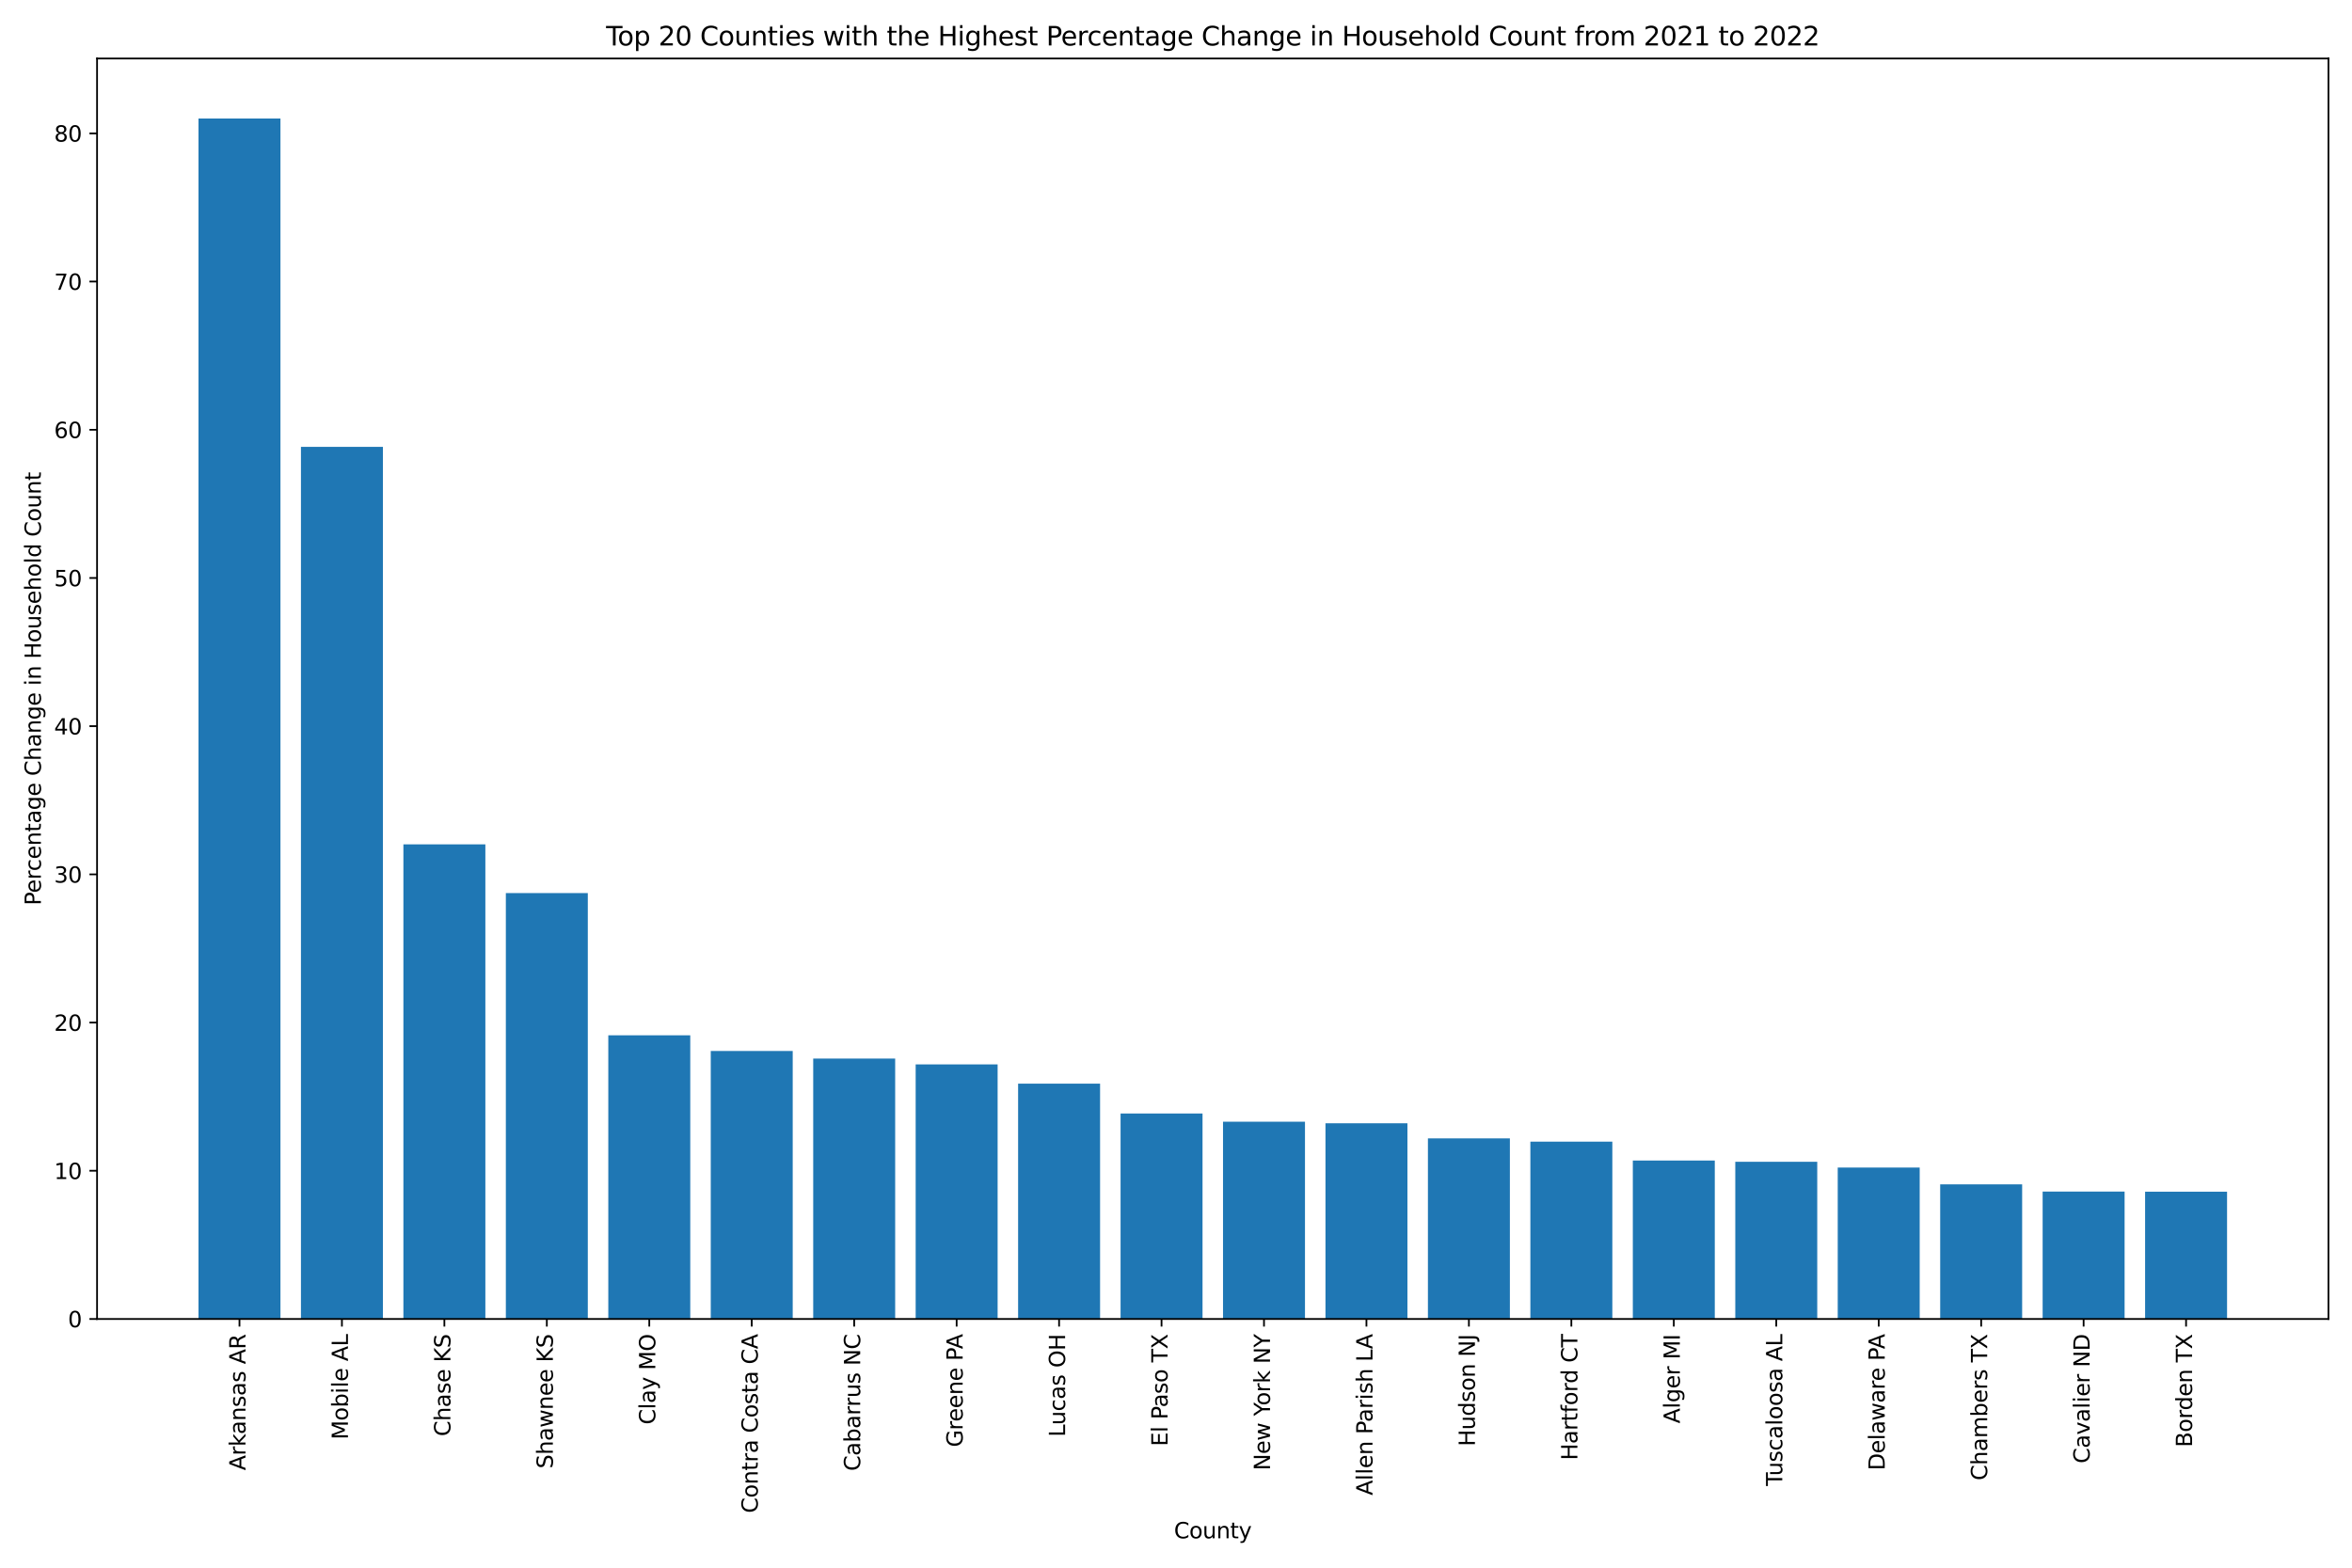 <?xml version="1.0" encoding="utf-8" standalone="no"?>
<!DOCTYPE svg PUBLIC "-//W3C//DTD SVG 1.1//EN"
  "http://www.w3.org/Graphics/SVG/1.1/DTD/svg11.dtd">
<svg xmlns:xlink="http://www.w3.org/1999/xlink" width="1080pt" height="720pt" viewBox="0 0 1080 720" xmlns="http://www.w3.org/2000/svg" version="1.1">
 <defs>
  <style type="text/css">*{stroke-linejoin: round; stroke-linecap: butt}</style>
 </defs>
 <g id="figure_1">
  <g id="patch_1">
   <path d="M 0 720 
L 1080 720 
L 1080 0 
L 0 0 
z
" style="fill: #ffffff"/>
  </g>
  <g id="axes_1">
   <g id="patch_2">
    <path d="M 44.57 605.77 
L 1069.2 605.77 
L 1069.2 26.88 
L 44.57 26.88 
z
" style="fill: #ffffff"/>
   </g>
   <g id="patch_3">
    <path d="M 91.144 605.77 
L 128.78 605.77 
L 128.78 54.446 
L 91.144 54.446 
z
" clip-path="url(#p1c972c0bbc)" style="fill: #1f77b4"/>
   </g>
   <g id="patch_4">
    <path d="M 138.189 605.77 
L 175.824 605.77 
L 175.824 205.242 
L 138.189 205.242 
z
" clip-path="url(#p1c972c0bbc)" style="fill: #1f77b4"/>
   </g>
   <g id="patch_5">
    <path d="M 185.233 605.77 
L 222.869 605.77 
L 222.869 387.782 
L 185.233 387.782 
z
" clip-path="url(#p1c972c0bbc)" style="fill: #1f77b4"/>
   </g>
   <g id="patch_6">
    <path d="M 232.278 605.77 
L 269.913 605.77 
L 269.913 410.158 
L 232.278 410.158 
z
" clip-path="url(#p1c972c0bbc)" style="fill: #1f77b4"/>
   </g>
   <g id="patch_7">
    <path d="M 279.322 605.77 
L 316.958 605.77 
L 316.958 475.484 
L 279.322 475.484 
z
" clip-path="url(#p1c972c0bbc)" style="fill: #1f77b4"/>
   </g>
   <g id="patch_8">
    <path d="M 326.367 605.77 
L 364.002 605.77 
L 364.002 482.685 
L 326.367 482.685 
z
" clip-path="url(#p1c972c0bbc)" style="fill: #1f77b4"/>
   </g>
   <g id="patch_9">
    <path d="M 373.411 605.77 
L 411.047 605.77 
L 411.047 486.186 
L 373.411 486.186 
z
" clip-path="url(#p1c972c0bbc)" style="fill: #1f77b4"/>
   </g>
   <g id="patch_10">
    <path d="M 420.456 605.77 
L 458.091 605.77 
L 458.091 488.864 
L 420.456 488.864 
z
" clip-path="url(#p1c972c0bbc)" style="fill: #1f77b4"/>
   </g>
   <g id="patch_11">
    <path d="M 467.5 605.77 
L 505.136 605.77 
L 505.136 497.698 
L 467.5 497.698 
z
" clip-path="url(#p1c972c0bbc)" style="fill: #1f77b4"/>
   </g>
   <g id="patch_12">
    <path d="M 514.545 605.77 
L 552.181 605.77 
L 552.181 511.395 
L 514.545 511.395 
z
" clip-path="url(#p1c972c0bbc)" style="fill: #1f77b4"/>
   </g>
   <g id="patch_13">
    <path d="M 561.589 605.77 
L 599.225 605.77 
L 599.225 515.184 
L 561.589 515.184 
z
" clip-path="url(#p1c972c0bbc)" style="fill: #1f77b4"/>
   </g>
   <g id="patch_14">
    <path d="M 608.634 605.77 
L 646.27 605.77 
L 646.27 515.9 
L 608.634 515.9 
z
" clip-path="url(#p1c972c0bbc)" style="fill: #1f77b4"/>
   </g>
   <g id="patch_15">
    <path d="M 655.679 605.77 
L 693.314 605.77 
L 693.314 522.833 
L 655.679 522.833 
z
" clip-path="url(#p1c972c0bbc)" style="fill: #1f77b4"/>
   </g>
   <g id="patch_16">
    <path d="M 702.723 605.77 
L 740.359 605.77 
L 740.359 524.345 
L 702.723 524.345 
z
" clip-path="url(#p1c972c0bbc)" style="fill: #1f77b4"/>
   </g>
   <g id="patch_17">
    <path d="M 749.768 605.77 
L 787.403 605.77 
L 787.403 533.007 
L 749.768 533.007 
z
" clip-path="url(#p1c972c0bbc)" style="fill: #1f77b4"/>
   </g>
   <g id="patch_18">
    <path d="M 796.812 605.77 
L 834.448 605.77 
L 834.448 533.59 
L 796.812 533.59 
z
" clip-path="url(#p1c972c0bbc)" style="fill: #1f77b4"/>
   </g>
   <g id="patch_19">
    <path d="M 843.857 605.77 
L 881.492 605.77 
L 881.492 536.235 
L 843.857 536.235 
z
" clip-path="url(#p1c972c0bbc)" style="fill: #1f77b4"/>
   </g>
   <g id="patch_20">
    <path d="M 890.901 605.77 
L 928.537 605.77 
L 928.537 543.937 
L 890.901 543.937 
z
" clip-path="url(#p1c972c0bbc)" style="fill: #1f77b4"/>
   </g>
   <g id="patch_21">
    <path d="M 937.946 605.77 
L 975.581 605.77 
L 975.581 547.264 
L 937.946 547.264 
z
" clip-path="url(#p1c972c0bbc)" style="fill: #1f77b4"/>
   </g>
   <g id="patch_22">
    <path d="M 984.99 605.77 
L 1022.626 605.77 
L 1022.626 547.301 
L 984.99 547.301 
z
" clip-path="url(#p1c972c0bbc)" style="fill: #1f77b4"/>
   </g>
   <g id="matplotlib.axis_1">
    <g id="xtick_1">
     <g id="line2d_1">
      <defs>
       <path id="m2e2a95552e" d="M 0 0 
L 0 3.5 
" style="stroke: #000000; stroke-width: 0.8"/>
      </defs>
      <g>
       <use xlink:href="#m2e2a95552e" x="109.962" y="605.77" style="stroke: #000000; stroke-width: 0.8"/>
      </g>
     </g>
     <g id="text_1">
      <!-- Arkansas AR -->
      <g transform="translate(112.721 675.317) rotate(-90) scale(0.1 -0.1)">
       <defs>
        <path id="DejaVuSans-41" d="M 2188 4044 
L 1331 1722 
L 3047 1722 
L 2188 4044 
z
M 1831 4666 
L 2547 4666 
L 4325 0 
L 3669 0 
L 3244 1197 
L 1141 1197 
L 716 0 
L 50 0 
L 1831 4666 
z
" transform="scale(0.016)"/>
        <path id="DejaVuSans-72" d="M 2631 2963 
Q 2534 3019 2420 3045 
Q 2306 3072 2169 3072 
Q 1681 3072 1420 2755 
Q 1159 2438 1159 1844 
L 1159 0 
L 581 0 
L 581 3500 
L 1159 3500 
L 1159 2956 
Q 1341 3275 1631 3429 
Q 1922 3584 2338 3584 
Q 2397 3584 2469 3576 
Q 2541 3569 2628 3553 
L 2631 2963 
z
" transform="scale(0.016)"/>
        <path id="DejaVuSans-6b" d="M 581 4863 
L 1159 4863 
L 1159 1991 
L 2875 3500 
L 3609 3500 
L 1753 1863 
L 3688 0 
L 2938 0 
L 1159 1709 
L 1159 0 
L 581 0 
L 581 4863 
z
" transform="scale(0.016)"/>
        <path id="DejaVuSans-61" d="M 2194 1759 
Q 1497 1759 1228 1600 
Q 959 1441 959 1056 
Q 959 750 1161 570 
Q 1363 391 1709 391 
Q 2188 391 2477 730 
Q 2766 1069 2766 1631 
L 2766 1759 
L 2194 1759 
z
M 3341 1997 
L 3341 0 
L 2766 0 
L 2766 531 
Q 2569 213 2275 61 
Q 1981 -91 1556 -91 
Q 1019 -91 701 211 
Q 384 513 384 1019 
Q 384 1609 779 1909 
Q 1175 2209 1959 2209 
L 2766 2209 
L 2766 2266 
Q 2766 2663 2505 2880 
Q 2244 3097 1772 3097 
Q 1472 3097 1187 3025 
Q 903 2953 641 2809 
L 641 3341 
Q 956 3463 1253 3523 
Q 1550 3584 1831 3584 
Q 2591 3584 2966 3190 
Q 3341 2797 3341 1997 
z
" transform="scale(0.016)"/>
        <path id="DejaVuSans-6e" d="M 3513 2113 
L 3513 0 
L 2938 0 
L 2938 2094 
Q 2938 2591 2744 2837 
Q 2550 3084 2163 3084 
Q 1697 3084 1428 2787 
Q 1159 2491 1159 1978 
L 1159 0 
L 581 0 
L 581 3500 
L 1159 3500 
L 1159 2956 
Q 1366 3272 1645 3428 
Q 1925 3584 2291 3584 
Q 2894 3584 3203 3211 
Q 3513 2838 3513 2113 
z
" transform="scale(0.016)"/>
        <path id="DejaVuSans-73" d="M 2834 3397 
L 2834 2853 
Q 2591 2978 2328 3040 
Q 2066 3103 1784 3103 
Q 1356 3103 1142 2972 
Q 928 2841 928 2578 
Q 928 2378 1081 2264 
Q 1234 2150 1697 2047 
L 1894 2003 
Q 2506 1872 2764 1633 
Q 3022 1394 3022 966 
Q 3022 478 2636 193 
Q 2250 -91 1575 -91 
Q 1294 -91 989 -36 
Q 684 19 347 128 
L 347 722 
Q 666 556 975 473 
Q 1284 391 1588 391 
Q 1994 391 2212 530 
Q 2431 669 2431 922 
Q 2431 1156 2273 1281 
Q 2116 1406 1581 1522 
L 1381 1569 
Q 847 1681 609 1914 
Q 372 2147 372 2553 
Q 372 3047 722 3315 
Q 1072 3584 1716 3584 
Q 2034 3584 2315 3537 
Q 2597 3491 2834 3397 
z
" transform="scale(0.016)"/>
        <path id="DejaVuSans-20" transform="scale(0.016)"/>
        <path id="DejaVuSans-52" d="M 2841 2188 
Q 3044 2119 3236 1894 
Q 3428 1669 3622 1275 
L 4263 0 
L 3584 0 
L 2988 1197 
Q 2756 1666 2539 1819 
Q 2322 1972 1947 1972 
L 1259 1972 
L 1259 0 
L 628 0 
L 628 4666 
L 2053 4666 
Q 2853 4666 3247 4331 
Q 3641 3997 3641 3322 
Q 3641 2881 3436 2590 
Q 3231 2300 2841 2188 
z
M 1259 4147 
L 1259 2491 
L 2053 2491 
Q 2509 2491 2742 2702 
Q 2975 2913 2975 3322 
Q 2975 3731 2742 3939 
Q 2509 4147 2053 4147 
L 1259 4147 
z
" transform="scale(0.016)"/>
       </defs>
       <use xlink:href="#DejaVuSans-41"/>
       <use xlink:href="#DejaVuSans-72" transform="translate(68.408 0)"/>
       <use xlink:href="#DejaVuSans-6b" transform="translate(109.521 0)"/>
       <use xlink:href="#DejaVuSans-61" transform="translate(165.682 0)"/>
       <use xlink:href="#DejaVuSans-6e" transform="translate(226.961 0)"/>
       <use xlink:href="#DejaVuSans-73" transform="translate(290.34 0)"/>
       <use xlink:href="#DejaVuSans-61" transform="translate(342.439 0)"/>
       <use xlink:href="#DejaVuSans-73" transform="translate(403.719 0)"/>
       <use xlink:href="#DejaVuSans-20" transform="translate(455.818 0)"/>
       <use xlink:href="#DejaVuSans-41" transform="translate(487.605 0)"/>
       <use xlink:href="#DejaVuSans-52" transform="translate(556.014 0)"/>
      </g>
     </g>
    </g>
    <g id="xtick_2">
     <g id="line2d_2">
      <g>
       <use xlink:href="#m2e2a95552e" x="157.006" y="605.77" style="stroke: #000000; stroke-width: 0.8"/>
      </g>
     </g>
     <g id="text_2">
      <!-- Mobile AL -->
      <g transform="translate(159.766 661.165) rotate(-90) scale(0.1 -0.1)">
       <defs>
        <path id="DejaVuSans-4d" d="M 628 4666 
L 1569 4666 
L 2759 1491 
L 3956 4666 
L 4897 4666 
L 4897 0 
L 4281 0 
L 4281 4097 
L 3078 897 
L 2444 897 
L 1241 4097 
L 1241 0 
L 628 0 
L 628 4666 
z
" transform="scale(0.016)"/>
        <path id="DejaVuSans-6f" d="M 1959 3097 
Q 1497 3097 1228 2736 
Q 959 2375 959 1747 
Q 959 1119 1226 758 
Q 1494 397 1959 397 
Q 2419 397 2687 759 
Q 2956 1122 2956 1747 
Q 2956 2369 2687 2733 
Q 2419 3097 1959 3097 
z
M 1959 3584 
Q 2709 3584 3137 3096 
Q 3566 2609 3566 1747 
Q 3566 888 3137 398 
Q 2709 -91 1959 -91 
Q 1206 -91 779 398 
Q 353 888 353 1747 
Q 353 2609 779 3096 
Q 1206 3584 1959 3584 
z
" transform="scale(0.016)"/>
        <path id="DejaVuSans-62" d="M 3116 1747 
Q 3116 2381 2855 2742 
Q 2594 3103 2138 3103 
Q 1681 3103 1420 2742 
Q 1159 2381 1159 1747 
Q 1159 1113 1420 752 
Q 1681 391 2138 391 
Q 2594 391 2855 752 
Q 3116 1113 3116 1747 
z
M 1159 2969 
Q 1341 3281 1617 3432 
Q 1894 3584 2278 3584 
Q 2916 3584 3314 3078 
Q 3713 2572 3713 1747 
Q 3713 922 3314 415 
Q 2916 -91 2278 -91 
Q 1894 -91 1617 61 
Q 1341 213 1159 525 
L 1159 0 
L 581 0 
L 581 4863 
L 1159 4863 
L 1159 2969 
z
" transform="scale(0.016)"/>
        <path id="DejaVuSans-69" d="M 603 3500 
L 1178 3500 
L 1178 0 
L 603 0 
L 603 3500 
z
M 603 4863 
L 1178 4863 
L 1178 4134 
L 603 4134 
L 603 4863 
z
" transform="scale(0.016)"/>
        <path id="DejaVuSans-6c" d="M 603 4863 
L 1178 4863 
L 1178 0 
L 603 0 
L 603 4863 
z
" transform="scale(0.016)"/>
        <path id="DejaVuSans-65" d="M 3597 1894 
L 3597 1613 
L 953 1613 
Q 991 1019 1311 708 
Q 1631 397 2203 397 
Q 2534 397 2845 478 
Q 3156 559 3463 722 
L 3463 178 
Q 3153 47 2828 -22 
Q 2503 -91 2169 -91 
Q 1331 -91 842 396 
Q 353 884 353 1716 
Q 353 2575 817 3079 
Q 1281 3584 2069 3584 
Q 2775 3584 3186 3129 
Q 3597 2675 3597 1894 
z
M 3022 2063 
Q 3016 2534 2758 2815 
Q 2500 3097 2075 3097 
Q 1594 3097 1305 2825 
Q 1016 2553 972 2059 
L 3022 2063 
z
" transform="scale(0.016)"/>
        <path id="DejaVuSans-4c" d="M 628 4666 
L 1259 4666 
L 1259 531 
L 3531 531 
L 3531 0 
L 628 0 
L 628 4666 
z
" transform="scale(0.016)"/>
       </defs>
       <use xlink:href="#DejaVuSans-4d"/>
       <use xlink:href="#DejaVuSans-6f" transform="translate(86.279 0)"/>
       <use xlink:href="#DejaVuSans-62" transform="translate(147.461 0)"/>
       <use xlink:href="#DejaVuSans-69" transform="translate(210.938 0)"/>
       <use xlink:href="#DejaVuSans-6c" transform="translate(238.721 0)"/>
       <use xlink:href="#DejaVuSans-65" transform="translate(266.504 0)"/>
       <use xlink:href="#DejaVuSans-20" transform="translate(328.027 0)"/>
       <use xlink:href="#DejaVuSans-41" transform="translate(359.814 0)"/>
       <use xlink:href="#DejaVuSans-4c" transform="translate(428.223 0)"/>
      </g>
     </g>
    </g>
    <g id="xtick_3">
     <g id="line2d_3">
      <g>
       <use xlink:href="#m2e2a95552e" x="204.051" y="605.77" style="stroke: #000000; stroke-width: 0.8"/>
      </g>
     </g>
     <g id="text_3">
      <!-- Chase KS -->
      <g transform="translate(206.81 659.665) rotate(-90) scale(0.1 -0.1)">
       <defs>
        <path id="DejaVuSans-43" d="M 4122 4306 
L 4122 3641 
Q 3803 3938 3442 4084 
Q 3081 4231 2675 4231 
Q 1875 4231 1450 3742 
Q 1025 3253 1025 2328 
Q 1025 1406 1450 917 
Q 1875 428 2675 428 
Q 3081 428 3442 575 
Q 3803 722 4122 1019 
L 4122 359 
Q 3791 134 3420 21 
Q 3050 -91 2638 -91 
Q 1578 -91 968 557 
Q 359 1206 359 2328 
Q 359 3453 968 4101 
Q 1578 4750 2638 4750 
Q 3056 4750 3426 4639 
Q 3797 4528 4122 4306 
z
" transform="scale(0.016)"/>
        <path id="DejaVuSans-68" d="M 3513 2113 
L 3513 0 
L 2938 0 
L 2938 2094 
Q 2938 2591 2744 2837 
Q 2550 3084 2163 3084 
Q 1697 3084 1428 2787 
Q 1159 2491 1159 1978 
L 1159 0 
L 581 0 
L 581 4863 
L 1159 4863 
L 1159 2956 
Q 1366 3272 1645 3428 
Q 1925 3584 2291 3584 
Q 2894 3584 3203 3211 
Q 3513 2838 3513 2113 
z
" transform="scale(0.016)"/>
        <path id="DejaVuSans-4b" d="M 628 4666 
L 1259 4666 
L 1259 2694 
L 3353 4666 
L 4166 4666 
L 1850 2491 
L 4331 0 
L 3500 0 
L 1259 2247 
L 1259 0 
L 628 0 
L 628 4666 
z
" transform="scale(0.016)"/>
        <path id="DejaVuSans-53" d="M 3425 4513 
L 3425 3897 
Q 3066 4069 2747 4153 
Q 2428 4238 2131 4238 
Q 1616 4238 1336 4038 
Q 1056 3838 1056 3469 
Q 1056 3159 1242 3001 
Q 1428 2844 1947 2747 
L 2328 2669 
Q 3034 2534 3370 2195 
Q 3706 1856 3706 1288 
Q 3706 609 3251 259 
Q 2797 -91 1919 -91 
Q 1588 -91 1214 -16 
Q 841 59 441 206 
L 441 856 
Q 825 641 1194 531 
Q 1563 422 1919 422 
Q 2459 422 2753 634 
Q 3047 847 3047 1241 
Q 3047 1584 2836 1778 
Q 2625 1972 2144 2069 
L 1759 2144 
Q 1053 2284 737 2584 
Q 422 2884 422 3419 
Q 422 4038 858 4394 
Q 1294 4750 2059 4750 
Q 2388 4750 2728 4690 
Q 3069 4631 3425 4513 
z
" transform="scale(0.016)"/>
       </defs>
       <use xlink:href="#DejaVuSans-43"/>
       <use xlink:href="#DejaVuSans-68" transform="translate(69.824 0)"/>
       <use xlink:href="#DejaVuSans-61" transform="translate(133.203 0)"/>
       <use xlink:href="#DejaVuSans-73" transform="translate(194.482 0)"/>
       <use xlink:href="#DejaVuSans-65" transform="translate(246.582 0)"/>
       <use xlink:href="#DejaVuSans-20" transform="translate(308.105 0)"/>
       <use xlink:href="#DejaVuSans-4b" transform="translate(339.893 0)"/>
       <use xlink:href="#DejaVuSans-53" transform="translate(405.469 0)"/>
      </g>
     </g>
    </g>
    <g id="xtick_4">
     <g id="line2d_4">
      <g>
       <use xlink:href="#m2e2a95552e" x="251.096" y="605.77" style="stroke: #000000; stroke-width: 0.8"/>
      </g>
     </g>
     <g id="text_4">
      <!-- Shawnee KS -->
      <g transform="translate(253.855 674.49) rotate(-90) scale(0.1 -0.1)">
       <defs>
        <path id="DejaVuSans-77" d="M 269 3500 
L 844 3500 
L 1563 769 
L 2278 3500 
L 2956 3500 
L 3675 769 
L 4391 3500 
L 4966 3500 
L 4050 0 
L 3372 0 
L 2619 2869 
L 1863 0 
L 1184 0 
L 269 3500 
z
" transform="scale(0.016)"/>
       </defs>
       <use xlink:href="#DejaVuSans-53"/>
       <use xlink:href="#DejaVuSans-68" transform="translate(63.477 0)"/>
       <use xlink:href="#DejaVuSans-61" transform="translate(126.855 0)"/>
       <use xlink:href="#DejaVuSans-77" transform="translate(188.135 0)"/>
       <use xlink:href="#DejaVuSans-6e" transform="translate(269.922 0)"/>
       <use xlink:href="#DejaVuSans-65" transform="translate(333.301 0)"/>
       <use xlink:href="#DejaVuSans-65" transform="translate(394.824 0)"/>
       <use xlink:href="#DejaVuSans-20" transform="translate(456.348 0)"/>
       <use xlink:href="#DejaVuSans-4b" transform="translate(488.135 0)"/>
       <use xlink:href="#DejaVuSans-53" transform="translate(553.711 0)"/>
      </g>
     </g>
    </g>
    <g id="xtick_5">
     <g id="line2d_5">
      <g>
       <use xlink:href="#m2e2a95552e" x="298.14" y="605.77" style="stroke: #000000; stroke-width: 0.8"/>
      </g>
     </g>
     <g id="text_5">
      <!-- Clay MO -->
      <g transform="translate(300.899 654.256) rotate(-90) scale(0.1 -0.1)">
       <defs>
        <path id="DejaVuSans-79" d="M 2059 -325 
Q 1816 -950 1584 -1140 
Q 1353 -1331 966 -1331 
L 506 -1331 
L 506 -850 
L 844 -850 
Q 1081 -850 1212 -737 
Q 1344 -625 1503 -206 
L 1606 56 
L 191 3500 
L 800 3500 
L 1894 763 
L 2988 3500 
L 3597 3500 
L 2059 -325 
z
" transform="scale(0.016)"/>
        <path id="DejaVuSans-4f" d="M 2522 4238 
Q 1834 4238 1429 3725 
Q 1025 3213 1025 2328 
Q 1025 1447 1429 934 
Q 1834 422 2522 422 
Q 3209 422 3611 934 
Q 4013 1447 4013 2328 
Q 4013 3213 3611 3725 
Q 3209 4238 2522 4238 
z
M 2522 4750 
Q 3503 4750 4090 4092 
Q 4678 3434 4678 2328 
Q 4678 1225 4090 567 
Q 3503 -91 2522 -91 
Q 1538 -91 948 565 
Q 359 1222 359 2328 
Q 359 3434 948 4092 
Q 1538 4750 2522 4750 
z
" transform="scale(0.016)"/>
       </defs>
       <use xlink:href="#DejaVuSans-43"/>
       <use xlink:href="#DejaVuSans-6c" transform="translate(69.824 0)"/>
       <use xlink:href="#DejaVuSans-61" transform="translate(97.607 0)"/>
       <use xlink:href="#DejaVuSans-79" transform="translate(158.887 0)"/>
       <use xlink:href="#DejaVuSans-20" transform="translate(218.066 0)"/>
       <use xlink:href="#DejaVuSans-4d" transform="translate(249.854 0)"/>
       <use xlink:href="#DejaVuSans-4f" transform="translate(336.133 0)"/>
      </g>
     </g>
    </g>
    <g id="xtick_6">
     <g id="line2d_6">
      <g>
       <use xlink:href="#m2e2a95552e" x="345.185" y="605.77" style="stroke: #000000; stroke-width: 0.8"/>
      </g>
     </g>
     <g id="text_6">
      <!-- Contra Costa CA -->
      <g transform="translate(347.944 694.908) rotate(-90) scale(0.1 -0.1)">
       <defs>
        <path id="DejaVuSans-74" d="M 1172 4494 
L 1172 3500 
L 2356 3500 
L 2356 3053 
L 1172 3053 
L 1172 1153 
Q 1172 725 1289 603 
Q 1406 481 1766 481 
L 2356 481 
L 2356 0 
L 1766 0 
Q 1100 0 847 248 
Q 594 497 594 1153 
L 594 3053 
L 172 3053 
L 172 3500 
L 594 3500 
L 594 4494 
L 1172 4494 
z
" transform="scale(0.016)"/>
       </defs>
       <use xlink:href="#DejaVuSans-43"/>
       <use xlink:href="#DejaVuSans-6f" transform="translate(69.824 0)"/>
       <use xlink:href="#DejaVuSans-6e" transform="translate(131.006 0)"/>
       <use xlink:href="#DejaVuSans-74" transform="translate(194.385 0)"/>
       <use xlink:href="#DejaVuSans-72" transform="translate(233.594 0)"/>
       <use xlink:href="#DejaVuSans-61" transform="translate(274.707 0)"/>
       <use xlink:href="#DejaVuSans-20" transform="translate(335.986 0)"/>
       <use xlink:href="#DejaVuSans-43" transform="translate(367.773 0)"/>
       <use xlink:href="#DejaVuSans-6f" transform="translate(437.598 0)"/>
       <use xlink:href="#DejaVuSans-73" transform="translate(498.779 0)"/>
       <use xlink:href="#DejaVuSans-74" transform="translate(550.879 0)"/>
       <use xlink:href="#DejaVuSans-61" transform="translate(590.088 0)"/>
       <use xlink:href="#DejaVuSans-20" transform="translate(651.367 0)"/>
       <use xlink:href="#DejaVuSans-43" transform="translate(683.154 0)"/>
       <use xlink:href="#DejaVuSans-41" transform="translate(752.979 0)"/>
      </g>
     </g>
    </g>
    <g id="xtick_7">
     <g id="line2d_7">
      <g>
       <use xlink:href="#m2e2a95552e" x="392.229" y="605.77" style="stroke: #000000; stroke-width: 0.8"/>
      </g>
     </g>
     <g id="text_7">
      <!-- Cabarrus NC -->
      <g transform="translate(394.988 675.593) rotate(-90) scale(0.1 -0.1)">
       <defs>
        <path id="DejaVuSans-75" d="M 544 1381 
L 544 3500 
L 1119 3500 
L 1119 1403 
Q 1119 906 1312 657 
Q 1506 409 1894 409 
Q 2359 409 2629 706 
Q 2900 1003 2900 1516 
L 2900 3500 
L 3475 3500 
L 3475 0 
L 2900 0 
L 2900 538 
Q 2691 219 2414 64 
Q 2138 -91 1772 -91 
Q 1169 -91 856 284 
Q 544 659 544 1381 
z
M 1991 3584 
L 1991 3584 
z
" transform="scale(0.016)"/>
        <path id="DejaVuSans-4e" d="M 628 4666 
L 1478 4666 
L 3547 763 
L 3547 4666 
L 4159 4666 
L 4159 0 
L 3309 0 
L 1241 3903 
L 1241 0 
L 628 0 
L 628 4666 
z
" transform="scale(0.016)"/>
       </defs>
       <use xlink:href="#DejaVuSans-43"/>
       <use xlink:href="#DejaVuSans-61" transform="translate(69.824 0)"/>
       <use xlink:href="#DejaVuSans-62" transform="translate(131.104 0)"/>
       <use xlink:href="#DejaVuSans-61" transform="translate(194.58 0)"/>
       <use xlink:href="#DejaVuSans-72" transform="translate(255.859 0)"/>
       <use xlink:href="#DejaVuSans-72" transform="translate(295.223 0)"/>
       <use xlink:href="#DejaVuSans-75" transform="translate(336.336 0)"/>
       <use xlink:href="#DejaVuSans-73" transform="translate(399.715 0)"/>
       <use xlink:href="#DejaVuSans-20" transform="translate(451.814 0)"/>
       <use xlink:href="#DejaVuSans-4e" transform="translate(483.602 0)"/>
       <use xlink:href="#DejaVuSans-43" transform="translate(558.406 0)"/>
      </g>
     </g>
    </g>
    <g id="xtick_8">
     <g id="line2d_8">
      <g>
       <use xlink:href="#m2e2a95552e" x="439.274" y="605.77" style="stroke: #000000; stroke-width: 0.8"/>
      </g>
     </g>
     <g id="text_8">
      <!-- Greene PA -->
      <g transform="translate(442.033 664.612) rotate(-90) scale(0.1 -0.1)">
       <defs>
        <path id="DejaVuSans-47" d="M 3809 666 
L 3809 1919 
L 2778 1919 
L 2778 2438 
L 4434 2438 
L 4434 434 
Q 4069 175 3628 42 
Q 3188 -91 2688 -91 
Q 1594 -91 976 548 
Q 359 1188 359 2328 
Q 359 3472 976 4111 
Q 1594 4750 2688 4750 
Q 3144 4750 3555 4637 
Q 3966 4525 4313 4306 
L 4313 3634 
Q 3963 3931 3569 4081 
Q 3175 4231 2741 4231 
Q 1884 4231 1454 3753 
Q 1025 3275 1025 2328 
Q 1025 1384 1454 906 
Q 1884 428 2741 428 
Q 3075 428 3337 486 
Q 3600 544 3809 666 
z
" transform="scale(0.016)"/>
        <path id="DejaVuSans-50" d="M 1259 4147 
L 1259 2394 
L 2053 2394 
Q 2494 2394 2734 2622 
Q 2975 2850 2975 3272 
Q 2975 3691 2734 3919 
Q 2494 4147 2053 4147 
L 1259 4147 
z
M 628 4666 
L 2053 4666 
Q 2838 4666 3239 4311 
Q 3641 3956 3641 3272 
Q 3641 2581 3239 2228 
Q 2838 1875 2053 1875 
L 1259 1875 
L 1259 0 
L 628 0 
L 628 4666 
z
" transform="scale(0.016)"/>
       </defs>
       <use xlink:href="#DejaVuSans-47"/>
       <use xlink:href="#DejaVuSans-72" transform="translate(77.49 0)"/>
       <use xlink:href="#DejaVuSans-65" transform="translate(116.354 0)"/>
       <use xlink:href="#DejaVuSans-65" transform="translate(177.877 0)"/>
       <use xlink:href="#DejaVuSans-6e" transform="translate(239.4 0)"/>
       <use xlink:href="#DejaVuSans-65" transform="translate(302.779 0)"/>
       <use xlink:href="#DejaVuSans-20" transform="translate(364.303 0)"/>
       <use xlink:href="#DejaVuSans-50" transform="translate(396.09 0)"/>
       <use xlink:href="#DejaVuSans-41" transform="translate(450.018 0)"/>
      </g>
     </g>
    </g>
    <g id="xtick_9">
     <g id="line2d_9">
      <g>
       <use xlink:href="#m2e2a95552e" x="486.318" y="605.77" style="stroke: #000000; stroke-width: 0.8"/>
      </g>
     </g>
     <g id="text_9">
      <!-- Lucas OH -->
      <g transform="translate(489.078 659.911) rotate(-90) scale(0.1 -0.1)">
       <defs>
        <path id="DejaVuSans-63" d="M 3122 3366 
L 3122 2828 
Q 2878 2963 2633 3030 
Q 2388 3097 2138 3097 
Q 1578 3097 1268 2742 
Q 959 2388 959 1747 
Q 959 1106 1268 751 
Q 1578 397 2138 397 
Q 2388 397 2633 464 
Q 2878 531 3122 666 
L 3122 134 
Q 2881 22 2623 -34 
Q 2366 -91 2075 -91 
Q 1284 -91 818 406 
Q 353 903 353 1747 
Q 353 2603 823 3093 
Q 1294 3584 2113 3584 
Q 2378 3584 2631 3529 
Q 2884 3475 3122 3366 
z
" transform="scale(0.016)"/>
        <path id="DejaVuSans-48" d="M 628 4666 
L 1259 4666 
L 1259 2753 
L 3553 2753 
L 3553 4666 
L 4184 4666 
L 4184 0 
L 3553 0 
L 3553 2222 
L 1259 2222 
L 1259 0 
L 628 0 
L 628 4666 
z
" transform="scale(0.016)"/>
       </defs>
       <use xlink:href="#DejaVuSans-4c"/>
       <use xlink:href="#DejaVuSans-75" transform="translate(53.963 0)"/>
       <use xlink:href="#DejaVuSans-63" transform="translate(117.342 0)"/>
       <use xlink:href="#DejaVuSans-61" transform="translate(172.322 0)"/>
       <use xlink:href="#DejaVuSans-73" transform="translate(233.602 0)"/>
       <use xlink:href="#DejaVuSans-20" transform="translate(285.701 0)"/>
       <use xlink:href="#DejaVuSans-4f" transform="translate(317.488 0)"/>
       <use xlink:href="#DejaVuSans-48" transform="translate(396.199 0)"/>
      </g>
     </g>
    </g>
    <g id="xtick_10">
     <g id="line2d_10">
      <g>
       <use xlink:href="#m2e2a95552e" x="533.363" y="605.77" style="stroke: #000000; stroke-width: 0.8"/>
      </g>
     </g>
     <g id="text_10">
      <!-- El Paso TX -->
      <g transform="translate(536.122 664.217) rotate(-90) scale(0.1 -0.1)">
       <defs>
        <path id="DejaVuSans-45" d="M 628 4666 
L 3578 4666 
L 3578 4134 
L 1259 4134 
L 1259 2753 
L 3481 2753 
L 3481 2222 
L 1259 2222 
L 1259 531 
L 3634 531 
L 3634 0 
L 628 0 
L 628 4666 
z
" transform="scale(0.016)"/>
        <path id="DejaVuSans-54" d="M -19 4666 
L 3928 4666 
L 3928 4134 
L 2272 4134 
L 2272 0 
L 1638 0 
L 1638 4134 
L -19 4134 
L -19 4666 
z
" transform="scale(0.016)"/>
        <path id="DejaVuSans-58" d="M 403 4666 
L 1081 4666 
L 2241 2931 
L 3406 4666 
L 4084 4666 
L 2584 2425 
L 4184 0 
L 3506 0 
L 2194 1984 
L 872 0 
L 191 0 
L 1856 2491 
L 403 4666 
z
" transform="scale(0.016)"/>
       </defs>
       <use xlink:href="#DejaVuSans-45"/>
       <use xlink:href="#DejaVuSans-6c" transform="translate(63.184 0)"/>
       <use xlink:href="#DejaVuSans-20" transform="translate(90.967 0)"/>
       <use xlink:href="#DejaVuSans-50" transform="translate(122.754 0)"/>
       <use xlink:href="#DejaVuSans-61" transform="translate(178.557 0)"/>
       <use xlink:href="#DejaVuSans-73" transform="translate(239.836 0)"/>
       <use xlink:href="#DejaVuSans-6f" transform="translate(291.936 0)"/>
       <use xlink:href="#DejaVuSans-20" transform="translate(353.117 0)"/>
       <use xlink:href="#DejaVuSans-54" transform="translate(384.904 0)"/>
       <use xlink:href="#DejaVuSans-58" transform="translate(445.988 0)"/>
      </g>
     </g>
    </g>
    <g id="xtick_11">
     <g id="line2d_11">
      <g>
       <use xlink:href="#m2e2a95552e" x="580.407" y="605.77" style="stroke: #000000; stroke-width: 0.8"/>
      </g>
     </g>
     <g id="text_11">
      <!-- New York NY -->
      <g transform="translate(583.167 675.331) rotate(-90) scale(0.1 -0.1)">
       <defs>
        <path id="DejaVuSans-59" d="M -13 4666 
L 666 4666 
L 1959 2747 
L 3244 4666 
L 3922 4666 
L 2272 2222 
L 2272 0 
L 1638 0 
L 1638 2222 
L -13 4666 
z
" transform="scale(0.016)"/>
       </defs>
       <use xlink:href="#DejaVuSans-4e"/>
       <use xlink:href="#DejaVuSans-65" transform="translate(74.805 0)"/>
       <use xlink:href="#DejaVuSans-77" transform="translate(136.328 0)"/>
       <use xlink:href="#DejaVuSans-20" transform="translate(218.115 0)"/>
       <use xlink:href="#DejaVuSans-59" transform="translate(249.902 0)"/>
       <use xlink:href="#DejaVuSans-6f" transform="translate(297.736 0)"/>
       <use xlink:href="#DejaVuSans-72" transform="translate(358.918 0)"/>
       <use xlink:href="#DejaVuSans-6b" transform="translate(400.031 0)"/>
       <use xlink:href="#DejaVuSans-20" transform="translate(457.941 0)"/>
       <use xlink:href="#DejaVuSans-4e" transform="translate(489.729 0)"/>
       <use xlink:href="#DejaVuSans-59" transform="translate(564.533 0)"/>
      </g>
     </g>
    </g>
    <g id="xtick_12">
     <g id="line2d_12">
      <g>
       <use xlink:href="#m2e2a95552e" x="627.452" y="605.77" style="stroke: #000000; stroke-width: 0.8"/>
      </g>
     </g>
     <g id="text_12">
      <!-- Allen Parish LA -->
      <g transform="translate(630.211 686.795) rotate(-90) scale(0.1 -0.1)">
       <use xlink:href="#DejaVuSans-41"/>
       <use xlink:href="#DejaVuSans-6c" transform="translate(68.408 0)"/>
       <use xlink:href="#DejaVuSans-6c" transform="translate(96.191 0)"/>
       <use xlink:href="#DejaVuSans-65" transform="translate(123.975 0)"/>
       <use xlink:href="#DejaVuSans-6e" transform="translate(185.498 0)"/>
       <use xlink:href="#DejaVuSans-20" transform="translate(248.877 0)"/>
       <use xlink:href="#DejaVuSans-50" transform="translate(280.664 0)"/>
       <use xlink:href="#DejaVuSans-61" transform="translate(336.467 0)"/>
       <use xlink:href="#DejaVuSans-72" transform="translate(397.746 0)"/>
       <use xlink:href="#DejaVuSans-69" transform="translate(438.859 0)"/>
       <use xlink:href="#DejaVuSans-73" transform="translate(466.643 0)"/>
       <use xlink:href="#DejaVuSans-68" transform="translate(518.742 0)"/>
       <use xlink:href="#DejaVuSans-20" transform="translate(582.121 0)"/>
       <use xlink:href="#DejaVuSans-4c" transform="translate(613.908 0)"/>
       <use xlink:href="#DejaVuSans-41" transform="translate(671.871 0)"/>
      </g>
     </g>
    </g>
    <g id="xtick_13">
     <g id="line2d_13">
      <g>
       <use xlink:href="#m2e2a95552e" x="674.496" y="605.77" style="stroke: #000000; stroke-width: 0.8"/>
      </g>
     </g>
     <g id="text_13">
      <!-- Hudson NJ -->
      <g transform="translate(677.256 664.251) rotate(-90) scale(0.1 -0.1)">
       <defs>
        <path id="DejaVuSans-64" d="M 2906 2969 
L 2906 4863 
L 3481 4863 
L 3481 0 
L 2906 0 
L 2906 525 
Q 2725 213 2448 61 
Q 2172 -91 1784 -91 
Q 1150 -91 751 415 
Q 353 922 353 1747 
Q 353 2572 751 3078 
Q 1150 3584 1784 3584 
Q 2172 3584 2448 3432 
Q 2725 3281 2906 2969 
z
M 947 1747 
Q 947 1113 1208 752 
Q 1469 391 1925 391 
Q 2381 391 2643 752 
Q 2906 1113 2906 1747 
Q 2906 2381 2643 2742 
Q 2381 3103 1925 3103 
Q 1469 3103 1208 2742 
Q 947 2381 947 1747 
z
" transform="scale(0.016)"/>
        <path id="DejaVuSans-4a" d="M 628 4666 
L 1259 4666 
L 1259 325 
Q 1259 -519 939 -900 
Q 619 -1281 -91 -1281 
L -331 -1281 
L -331 -750 
L -134 -750 
Q 284 -750 456 -515 
Q 628 -281 628 325 
L 628 4666 
z
" transform="scale(0.016)"/>
       </defs>
       <use xlink:href="#DejaVuSans-48"/>
       <use xlink:href="#DejaVuSans-75" transform="translate(75.195 0)"/>
       <use xlink:href="#DejaVuSans-64" transform="translate(138.574 0)"/>
       <use xlink:href="#DejaVuSans-73" transform="translate(202.051 0)"/>
       <use xlink:href="#DejaVuSans-6f" transform="translate(254.15 0)"/>
       <use xlink:href="#DejaVuSans-6e" transform="translate(315.332 0)"/>
       <use xlink:href="#DejaVuSans-20" transform="translate(378.711 0)"/>
       <use xlink:href="#DejaVuSans-4e" transform="translate(410.498 0)"/>
       <use xlink:href="#DejaVuSans-4a" transform="translate(485.303 0)"/>
      </g>
     </g>
    </g>
    <g id="xtick_14">
     <g id="line2d_14">
      <g>
       <use xlink:href="#m2e2a95552e" x="721.541" y="605.77" style="stroke: #000000; stroke-width: 0.8"/>
      </g>
     </g>
     <g id="text_14">
      <!-- Hartford CT -->
      <g transform="translate(724.3 670.642) rotate(-90) scale(0.1 -0.1)">
       <defs>
        <path id="DejaVuSans-66" d="M 2375 4863 
L 2375 4384 
L 1825 4384 
Q 1516 4384 1395 4259 
Q 1275 4134 1275 3809 
L 1275 3500 
L 2222 3500 
L 2222 3053 
L 1275 3053 
L 1275 0 
L 697 0 
L 697 3053 
L 147 3053 
L 147 3500 
L 697 3500 
L 697 3744 
Q 697 4328 969 4595 
Q 1241 4863 1831 4863 
L 2375 4863 
z
" transform="scale(0.016)"/>
       </defs>
       <use xlink:href="#DejaVuSans-48"/>
       <use xlink:href="#DejaVuSans-61" transform="translate(75.195 0)"/>
       <use xlink:href="#DejaVuSans-72" transform="translate(136.475 0)"/>
       <use xlink:href="#DejaVuSans-74" transform="translate(177.588 0)"/>
       <use xlink:href="#DejaVuSans-66" transform="translate(216.797 0)"/>
       <use xlink:href="#DejaVuSans-6f" transform="translate(252.002 0)"/>
       <use xlink:href="#DejaVuSans-72" transform="translate(313.184 0)"/>
       <use xlink:href="#DejaVuSans-64" transform="translate(352.547 0)"/>
       <use xlink:href="#DejaVuSans-20" transform="translate(416.023 0)"/>
       <use xlink:href="#DejaVuSans-43" transform="translate(447.811 0)"/>
       <use xlink:href="#DejaVuSans-54" transform="translate(517.635 0)"/>
      </g>
     </g>
    </g>
    <g id="xtick_15">
     <g id="line2d_15">
      <g>
       <use xlink:href="#m2e2a95552e" x="768.585" y="605.77" style="stroke: #000000; stroke-width: 0.8"/>
      </g>
     </g>
     <g id="text_15">
      <!-- Alger MI -->
      <g transform="translate(771.345 653.758) rotate(-90) scale(0.1 -0.1)">
       <defs>
        <path id="DejaVuSans-67" d="M 2906 1791 
Q 2906 2416 2648 2759 
Q 2391 3103 1925 3103 
Q 1463 3103 1205 2759 
Q 947 2416 947 1791 
Q 947 1169 1205 825 
Q 1463 481 1925 481 
Q 2391 481 2648 825 
Q 2906 1169 2906 1791 
z
M 3481 434 
Q 3481 -459 3084 -895 
Q 2688 -1331 1869 -1331 
Q 1566 -1331 1297 -1286 
Q 1028 -1241 775 -1147 
L 775 -588 
Q 1028 -725 1275 -790 
Q 1522 -856 1778 -856 
Q 2344 -856 2625 -561 
Q 2906 -266 2906 331 
L 2906 616 
Q 2728 306 2450 153 
Q 2172 0 1784 0 
Q 1141 0 747 490 
Q 353 981 353 1791 
Q 353 2603 747 3093 
Q 1141 3584 1784 3584 
Q 2172 3584 2450 3431 
Q 2728 3278 2906 2969 
L 2906 3500 
L 3481 3500 
L 3481 434 
z
" transform="scale(0.016)"/>
        <path id="DejaVuSans-49" d="M 628 4666 
L 1259 4666 
L 1259 0 
L 628 0 
L 628 4666 
z
" transform="scale(0.016)"/>
       </defs>
       <use xlink:href="#DejaVuSans-41"/>
       <use xlink:href="#DejaVuSans-6c" transform="translate(68.408 0)"/>
       <use xlink:href="#DejaVuSans-67" transform="translate(96.191 0)"/>
       <use xlink:href="#DejaVuSans-65" transform="translate(159.668 0)"/>
       <use xlink:href="#DejaVuSans-72" transform="translate(221.191 0)"/>
       <use xlink:href="#DejaVuSans-20" transform="translate(262.305 0)"/>
       <use xlink:href="#DejaVuSans-4d" transform="translate(294.092 0)"/>
       <use xlink:href="#DejaVuSans-49" transform="translate(380.371 0)"/>
      </g>
     </g>
    </g>
    <g id="xtick_16">
     <g id="line2d_16">
      <g>
       <use xlink:href="#m2e2a95552e" x="815.63" y="605.77" style="stroke: #000000; stroke-width: 0.8"/>
      </g>
     </g>
     <g id="text_16">
      <!-- Tuscaloosa AL -->
      <g transform="translate(818.389 682.482) rotate(-90) scale(0.1 -0.1)">
       <use xlink:href="#DejaVuSans-54"/>
       <use xlink:href="#DejaVuSans-75" transform="translate(45.959 0)"/>
       <use xlink:href="#DejaVuSans-73" transform="translate(109.338 0)"/>
       <use xlink:href="#DejaVuSans-63" transform="translate(161.438 0)"/>
       <use xlink:href="#DejaVuSans-61" transform="translate(216.418 0)"/>
       <use xlink:href="#DejaVuSans-6c" transform="translate(277.697 0)"/>
       <use xlink:href="#DejaVuSans-6f" transform="translate(305.48 0)"/>
       <use xlink:href="#DejaVuSans-6f" transform="translate(366.662 0)"/>
       <use xlink:href="#DejaVuSans-73" transform="translate(427.844 0)"/>
       <use xlink:href="#DejaVuSans-61" transform="translate(479.943 0)"/>
       <use xlink:href="#DejaVuSans-20" transform="translate(541.223 0)"/>
       <use xlink:href="#DejaVuSans-41" transform="translate(573.01 0)"/>
       <use xlink:href="#DejaVuSans-4c" transform="translate(641.418 0)"/>
      </g>
     </g>
    </g>
    <g id="xtick_17">
     <g id="line2d_17">
      <g>
       <use xlink:href="#m2e2a95552e" x="862.674" y="605.77" style="stroke: #000000; stroke-width: 0.8"/>
      </g>
     </g>
     <g id="text_17">
      <!-- Delaware PA -->
      <g transform="translate(865.434 675.286) rotate(-90) scale(0.1 -0.1)">
       <defs>
        <path id="DejaVuSans-44" d="M 1259 4147 
L 1259 519 
L 2022 519 
Q 2988 519 3436 956 
Q 3884 1394 3884 2338 
Q 3884 3275 3436 3711 
Q 2988 4147 2022 4147 
L 1259 4147 
z
M 628 4666 
L 1925 4666 
Q 3281 4666 3915 4102 
Q 4550 3538 4550 2338 
Q 4550 1131 3912 565 
Q 3275 0 1925 0 
L 628 0 
L 628 4666 
z
" transform="scale(0.016)"/>
       </defs>
       <use xlink:href="#DejaVuSans-44"/>
       <use xlink:href="#DejaVuSans-65" transform="translate(77.002 0)"/>
       <use xlink:href="#DejaVuSans-6c" transform="translate(138.525 0)"/>
       <use xlink:href="#DejaVuSans-61" transform="translate(166.309 0)"/>
       <use xlink:href="#DejaVuSans-77" transform="translate(227.588 0)"/>
       <use xlink:href="#DejaVuSans-61" transform="translate(309.375 0)"/>
       <use xlink:href="#DejaVuSans-72" transform="translate(370.654 0)"/>
       <use xlink:href="#DejaVuSans-65" transform="translate(409.518 0)"/>
       <use xlink:href="#DejaVuSans-20" transform="translate(471.041 0)"/>
       <use xlink:href="#DejaVuSans-50" transform="translate(502.828 0)"/>
       <use xlink:href="#DejaVuSans-41" transform="translate(556.756 0)"/>
      </g>
     </g>
    </g>
    <g id="xtick_18">
     <g id="line2d_18">
      <g>
       <use xlink:href="#m2e2a95552e" x="909.719" y="605.77" style="stroke: #000000; stroke-width: 0.8"/>
      </g>
     </g>
     <g id="text_18">
      <!-- Chambers TX -->
      <g transform="translate(912.478 679.917) rotate(-90) scale(0.1 -0.1)">
       <defs>
        <path id="DejaVuSans-6d" d="M 3328 2828 
Q 3544 3216 3844 3400 
Q 4144 3584 4550 3584 
Q 5097 3584 5394 3201 
Q 5691 2819 5691 2113 
L 5691 0 
L 5113 0 
L 5113 2094 
Q 5113 2597 4934 2840 
Q 4756 3084 4391 3084 
Q 3944 3084 3684 2787 
Q 3425 2491 3425 1978 
L 3425 0 
L 2847 0 
L 2847 2094 
Q 2847 2600 2669 2842 
Q 2491 3084 2119 3084 
Q 1678 3084 1418 2786 
Q 1159 2488 1159 1978 
L 1159 0 
L 581 0 
L 581 3500 
L 1159 3500 
L 1159 2956 
Q 1356 3278 1631 3431 
Q 1906 3584 2284 3584 
Q 2666 3584 2933 3390 
Q 3200 3197 3328 2828 
z
" transform="scale(0.016)"/>
       </defs>
       <use xlink:href="#DejaVuSans-43"/>
       <use xlink:href="#DejaVuSans-68" transform="translate(69.824 0)"/>
       <use xlink:href="#DejaVuSans-61" transform="translate(133.203 0)"/>
       <use xlink:href="#DejaVuSans-6d" transform="translate(194.482 0)"/>
       <use xlink:href="#DejaVuSans-62" transform="translate(291.895 0)"/>
       <use xlink:href="#DejaVuSans-65" transform="translate(355.371 0)"/>
       <use xlink:href="#DejaVuSans-72" transform="translate(416.895 0)"/>
       <use xlink:href="#DejaVuSans-73" transform="translate(458.008 0)"/>
       <use xlink:href="#DejaVuSans-20" transform="translate(510.107 0)"/>
       <use xlink:href="#DejaVuSans-54" transform="translate(541.895 0)"/>
       <use xlink:href="#DejaVuSans-58" transform="translate(602.979 0)"/>
      </g>
     </g>
    </g>
    <g id="xtick_19">
     <g id="line2d_19">
      <g>
       <use xlink:href="#m2e2a95552e" x="956.764" y="605.77" style="stroke: #000000; stroke-width: 0.8"/>
      </g>
     </g>
     <g id="text_19">
      <!-- Cavalier ND -->
      <g transform="translate(959.523 672.107) rotate(-90) scale(0.1 -0.1)">
       <defs>
        <path id="DejaVuSans-76" d="M 191 3500 
L 800 3500 
L 1894 563 
L 2988 3500 
L 3597 3500 
L 2284 0 
L 1503 0 
L 191 3500 
z
" transform="scale(0.016)"/>
       </defs>
       <use xlink:href="#DejaVuSans-43"/>
       <use xlink:href="#DejaVuSans-61" transform="translate(69.824 0)"/>
       <use xlink:href="#DejaVuSans-76" transform="translate(131.104 0)"/>
       <use xlink:href="#DejaVuSans-61" transform="translate(190.283 0)"/>
       <use xlink:href="#DejaVuSans-6c" transform="translate(251.562 0)"/>
       <use xlink:href="#DejaVuSans-69" transform="translate(279.346 0)"/>
       <use xlink:href="#DejaVuSans-65" transform="translate(307.129 0)"/>
       <use xlink:href="#DejaVuSans-72" transform="translate(368.652 0)"/>
       <use xlink:href="#DejaVuSans-20" transform="translate(409.766 0)"/>
       <use xlink:href="#DejaVuSans-4e" transform="translate(441.553 0)"/>
       <use xlink:href="#DejaVuSans-44" transform="translate(516.357 0)"/>
      </g>
     </g>
    </g>
    <g id="xtick_20">
     <g id="line2d_20">
      <g>
       <use xlink:href="#m2e2a95552e" x="1003.808" y="605.77" style="stroke: #000000; stroke-width: 0.8"/>
      </g>
     </g>
     <g id="text_20">
      <!-- Borden TX -->
      <g transform="translate(1006.567 664.661) rotate(-90) scale(0.1 -0.1)">
       <defs>
        <path id="DejaVuSans-42" d="M 1259 2228 
L 1259 519 
L 2272 519 
Q 2781 519 3026 730 
Q 3272 941 3272 1375 
Q 3272 1813 3026 2020 
Q 2781 2228 2272 2228 
L 1259 2228 
z
M 1259 4147 
L 1259 2741 
L 2194 2741 
Q 2656 2741 2882 2914 
Q 3109 3088 3109 3444 
Q 3109 3797 2882 3972 
Q 2656 4147 2194 4147 
L 1259 4147 
z
M 628 4666 
L 2241 4666 
Q 2963 4666 3353 4366 
Q 3744 4066 3744 3513 
Q 3744 3084 3544 2831 
Q 3344 2578 2956 2516 
Q 3422 2416 3680 2098 
Q 3938 1781 3938 1306 
Q 3938 681 3513 340 
Q 3088 0 2303 0 
L 628 0 
L 628 4666 
z
" transform="scale(0.016)"/>
       </defs>
       <use xlink:href="#DejaVuSans-42"/>
       <use xlink:href="#DejaVuSans-6f" transform="translate(68.604 0)"/>
       <use xlink:href="#DejaVuSans-72" transform="translate(129.785 0)"/>
       <use xlink:href="#DejaVuSans-64" transform="translate(169.148 0)"/>
       <use xlink:href="#DejaVuSans-65" transform="translate(232.625 0)"/>
       <use xlink:href="#DejaVuSans-6e" transform="translate(294.148 0)"/>
       <use xlink:href="#DejaVuSans-20" transform="translate(357.527 0)"/>
       <use xlink:href="#DejaVuSans-54" transform="translate(389.314 0)"/>
       <use xlink:href="#DejaVuSans-58" transform="translate(450.398 0)"/>
      </g>
     </g>
    </g>
    <g id="text_21">
     <!-- County -->
     <g transform="translate(539.077 706.506) scale(0.1 -0.1)">
      <use xlink:href="#DejaVuSans-43"/>
      <use xlink:href="#DejaVuSans-6f" transform="translate(69.824 0)"/>
      <use xlink:href="#DejaVuSans-75" transform="translate(131.006 0)"/>
      <use xlink:href="#DejaVuSans-6e" transform="translate(194.385 0)"/>
      <use xlink:href="#DejaVuSans-74" transform="translate(257.764 0)"/>
      <use xlink:href="#DejaVuSans-79" transform="translate(296.973 0)"/>
     </g>
    </g>
   </g>
   <g id="matplotlib.axis_2">
    <g id="ytick_1">
     <g id="line2d_21">
      <defs>
       <path id="mc98c3b24fd" d="M 0 0 
L -3.5 0 
" style="stroke: #000000; stroke-width: 0.8"/>
      </defs>
      <g>
       <use xlink:href="#mc98c3b24fd" x="44.57" y="605.77" style="stroke: #000000; stroke-width: 0.8"/>
      </g>
     </g>
     <g id="text_22">
      <!-- 0 -->
      <g transform="translate(31.207 609.569) scale(0.1 -0.1)">
       <defs>
        <path id="DejaVuSans-30" d="M 2034 4250 
Q 1547 4250 1301 3770 
Q 1056 3291 1056 2328 
Q 1056 1369 1301 889 
Q 1547 409 2034 409 
Q 2525 409 2770 889 
Q 3016 1369 3016 2328 
Q 3016 3291 2770 3770 
Q 2525 4250 2034 4250 
z
M 2034 4750 
Q 2819 4750 3233 4129 
Q 3647 3509 3647 2328 
Q 3647 1150 3233 529 
Q 2819 -91 2034 -91 
Q 1250 -91 836 529 
Q 422 1150 422 2328 
Q 422 3509 836 4129 
Q 1250 4750 2034 4750 
z
" transform="scale(0.016)"/>
       </defs>
       <use xlink:href="#DejaVuSans-30"/>
      </g>
     </g>
    </g>
    <g id="ytick_2">
     <g id="line2d_22">
      <g>
       <use xlink:href="#mc98c3b24fd" x="44.57" y="537.705" style="stroke: #000000; stroke-width: 0.8"/>
      </g>
     </g>
     <g id="text_23">
      <!-- 10 -->
      <g transform="translate(24.845 541.504) scale(0.1 -0.1)">
       <defs>
        <path id="DejaVuSans-31" d="M 794 531 
L 1825 531 
L 1825 4091 
L 703 3866 
L 703 4441 
L 1819 4666 
L 2450 4666 
L 2450 531 
L 3481 531 
L 3481 0 
L 794 0 
L 794 531 
z
" transform="scale(0.016)"/>
       </defs>
       <use xlink:href="#DejaVuSans-31"/>
       <use xlink:href="#DejaVuSans-30" transform="translate(63.623 0)"/>
      </g>
     </g>
    </g>
    <g id="ytick_3">
     <g id="line2d_23">
      <g>
       <use xlink:href="#mc98c3b24fd" x="44.57" y="469.64" style="stroke: #000000; stroke-width: 0.8"/>
      </g>
     </g>
     <g id="text_24">
      <!-- 20 -->
      <g transform="translate(24.845 473.439) scale(0.1 -0.1)">
       <defs>
        <path id="DejaVuSans-32" d="M 1228 531 
L 3431 531 
L 3431 0 
L 469 0 
L 469 531 
Q 828 903 1448 1529 
Q 2069 2156 2228 2338 
Q 2531 2678 2651 2914 
Q 2772 3150 2772 3378 
Q 2772 3750 2511 3984 
Q 2250 4219 1831 4219 
Q 1534 4219 1204 4116 
Q 875 4013 500 3803 
L 500 4441 
Q 881 4594 1212 4672 
Q 1544 4750 1819 4750 
Q 2544 4750 2975 4387 
Q 3406 4025 3406 3419 
Q 3406 3131 3298 2873 
Q 3191 2616 2906 2266 
Q 2828 2175 2409 1742 
Q 1991 1309 1228 531 
z
" transform="scale(0.016)"/>
       </defs>
       <use xlink:href="#DejaVuSans-32"/>
       <use xlink:href="#DejaVuSans-30" transform="translate(63.623 0)"/>
      </g>
     </g>
    </g>
    <g id="ytick_4">
     <g id="line2d_24">
      <g>
       <use xlink:href="#mc98c3b24fd" x="44.57" y="401.574" style="stroke: #000000; stroke-width: 0.8"/>
      </g>
     </g>
     <g id="text_25">
      <!-- 30 -->
      <g transform="translate(24.845 405.373) scale(0.1 -0.1)">
       <defs>
        <path id="DejaVuSans-33" d="M 2597 2516 
Q 3050 2419 3304 2112 
Q 3559 1806 3559 1356 
Q 3559 666 3084 287 
Q 2609 -91 1734 -91 
Q 1441 -91 1130 -33 
Q 819 25 488 141 
L 488 750 
Q 750 597 1062 519 
Q 1375 441 1716 441 
Q 2309 441 2620 675 
Q 2931 909 2931 1356 
Q 2931 1769 2642 2001 
Q 2353 2234 1838 2234 
L 1294 2234 
L 1294 2753 
L 1863 2753 
Q 2328 2753 2575 2939 
Q 2822 3125 2822 3475 
Q 2822 3834 2567 4026 
Q 2313 4219 1838 4219 
Q 1578 4219 1281 4162 
Q 984 4106 628 3988 
L 628 4550 
Q 988 4650 1302 4700 
Q 1616 4750 1894 4750 
Q 2613 4750 3031 4423 
Q 3450 4097 3450 3541 
Q 3450 3153 3228 2886 
Q 3006 2619 2597 2516 
z
" transform="scale(0.016)"/>
       </defs>
       <use xlink:href="#DejaVuSans-33"/>
       <use xlink:href="#DejaVuSans-30" transform="translate(63.623 0)"/>
      </g>
     </g>
    </g>
    <g id="ytick_5">
     <g id="line2d_25">
      <g>
       <use xlink:href="#mc98c3b24fd" x="44.57" y="333.509" style="stroke: #000000; stroke-width: 0.8"/>
      </g>
     </g>
     <g id="text_26">
      <!-- 40 -->
      <g transform="translate(24.845 337.308) scale(0.1 -0.1)">
       <defs>
        <path id="DejaVuSans-34" d="M 2419 4116 
L 825 1625 
L 2419 1625 
L 2419 4116 
z
M 2253 4666 
L 3047 4666 
L 3047 1625 
L 3713 1625 
L 3713 1100 
L 3047 1100 
L 3047 0 
L 2419 0 
L 2419 1100 
L 313 1100 
L 313 1709 
L 2253 4666 
z
" transform="scale(0.016)"/>
       </defs>
       <use xlink:href="#DejaVuSans-34"/>
       <use xlink:href="#DejaVuSans-30" transform="translate(63.623 0)"/>
      </g>
     </g>
    </g>
    <g id="ytick_6">
     <g id="line2d_26">
      <g>
       <use xlink:href="#mc98c3b24fd" x="44.57" y="265.444" style="stroke: #000000; stroke-width: 0.8"/>
      </g>
     </g>
     <g id="text_27">
      <!-- 50 -->
      <g transform="translate(24.845 269.243) scale(0.1 -0.1)">
       <defs>
        <path id="DejaVuSans-35" d="M 691 4666 
L 3169 4666 
L 3169 4134 
L 1269 4134 
L 1269 2991 
Q 1406 3038 1543 3061 
Q 1681 3084 1819 3084 
Q 2600 3084 3056 2656 
Q 3513 2228 3513 1497 
Q 3513 744 3044 326 
Q 2575 -91 1722 -91 
Q 1428 -91 1123 -41 
Q 819 9 494 109 
L 494 744 
Q 775 591 1075 516 
Q 1375 441 1709 441 
Q 2250 441 2565 725 
Q 2881 1009 2881 1497 
Q 2881 1984 2565 2268 
Q 2250 2553 1709 2553 
Q 1456 2553 1204 2497 
Q 953 2441 691 2322 
L 691 4666 
z
" transform="scale(0.016)"/>
       </defs>
       <use xlink:href="#DejaVuSans-35"/>
       <use xlink:href="#DejaVuSans-30" transform="translate(63.623 0)"/>
      </g>
     </g>
    </g>
    <g id="ytick_7">
     <g id="line2d_27">
      <g>
       <use xlink:href="#mc98c3b24fd" x="44.57" y="197.379" style="stroke: #000000; stroke-width: 0.8"/>
      </g>
     </g>
     <g id="text_28">
      <!-- 60 -->
      <g transform="translate(24.845 201.178) scale(0.1 -0.1)">
       <defs>
        <path id="DejaVuSans-36" d="M 2113 2584 
Q 1688 2584 1439 2293 
Q 1191 2003 1191 1497 
Q 1191 994 1439 701 
Q 1688 409 2113 409 
Q 2538 409 2786 701 
Q 3034 994 3034 1497 
Q 3034 2003 2786 2293 
Q 2538 2584 2113 2584 
z
M 3366 4563 
L 3366 3988 
Q 3128 4100 2886 4159 
Q 2644 4219 2406 4219 
Q 1781 4219 1451 3797 
Q 1122 3375 1075 2522 
Q 1259 2794 1537 2939 
Q 1816 3084 2150 3084 
Q 2853 3084 3261 2657 
Q 3669 2231 3669 1497 
Q 3669 778 3244 343 
Q 2819 -91 2113 -91 
Q 1303 -91 875 529 
Q 447 1150 447 2328 
Q 447 3434 972 4092 
Q 1497 4750 2381 4750 
Q 2619 4750 2861 4703 
Q 3103 4656 3366 4563 
z
" transform="scale(0.016)"/>
       </defs>
       <use xlink:href="#DejaVuSans-36"/>
       <use xlink:href="#DejaVuSans-30" transform="translate(63.623 0)"/>
      </g>
     </g>
    </g>
    <g id="ytick_8">
     <g id="line2d_28">
      <g>
       <use xlink:href="#mc98c3b24fd" x="44.57" y="129.313" style="stroke: #000000; stroke-width: 0.8"/>
      </g>
     </g>
     <g id="text_29">
      <!-- 70 -->
      <g transform="translate(24.845 133.113) scale(0.1 -0.1)">
       <defs>
        <path id="DejaVuSans-37" d="M 525 4666 
L 3525 4666 
L 3525 4397 
L 1831 0 
L 1172 0 
L 2766 4134 
L 525 4134 
L 525 4666 
z
" transform="scale(0.016)"/>
       </defs>
       <use xlink:href="#DejaVuSans-37"/>
       <use xlink:href="#DejaVuSans-30" transform="translate(63.623 0)"/>
      </g>
     </g>
    </g>
    <g id="ytick_9">
     <g id="line2d_29">
      <g>
       <use xlink:href="#mc98c3b24fd" x="44.57" y="61.248" style="stroke: #000000; stroke-width: 0.8"/>
      </g>
     </g>
     <g id="text_30">
      <!-- 80 -->
      <g transform="translate(24.845 65.047) scale(0.1 -0.1)">
       <defs>
        <path id="DejaVuSans-38" d="M 2034 2216 
Q 1584 2216 1326 1975 
Q 1069 1734 1069 1313 
Q 1069 891 1326 650 
Q 1584 409 2034 409 
Q 2484 409 2743 651 
Q 3003 894 3003 1313 
Q 3003 1734 2745 1975 
Q 2488 2216 2034 2216 
z
M 1403 2484 
Q 997 2584 770 2862 
Q 544 3141 544 3541 
Q 544 4100 942 4425 
Q 1341 4750 2034 4750 
Q 2731 4750 3128 4425 
Q 3525 4100 3525 3541 
Q 3525 3141 3298 2862 
Q 3072 2584 2669 2484 
Q 3125 2378 3379 2068 
Q 3634 1759 3634 1313 
Q 3634 634 3220 271 
Q 2806 -91 2034 -91 
Q 1263 -91 848 271 
Q 434 634 434 1313 
Q 434 1759 690 2068 
Q 947 2378 1403 2484 
z
M 1172 3481 
Q 1172 3119 1398 2916 
Q 1625 2713 2034 2713 
Q 2441 2713 2670 2916 
Q 2900 3119 2900 3481 
Q 2900 3844 2670 4047 
Q 2441 4250 2034 4250 
Q 1625 4250 1398 4047 
Q 1172 3844 1172 3481 
z
" transform="scale(0.016)"/>
       </defs>
       <use xlink:href="#DejaVuSans-38"/>
       <use xlink:href="#DejaVuSans-30" transform="translate(63.623 0)"/>
      </g>
     </g>
    </g>
    <g id="text_31">
     <!-- Percentage Change in Household Count -->
     <g transform="translate(18.765 415.815) rotate(-90) scale(0.1 -0.1)">
      <use xlink:href="#DejaVuSans-50"/>
      <use xlink:href="#DejaVuSans-65" transform="translate(56.678 0)"/>
      <use xlink:href="#DejaVuSans-72" transform="translate(118.201 0)"/>
      <use xlink:href="#DejaVuSans-63" transform="translate(157.064 0)"/>
      <use xlink:href="#DejaVuSans-65" transform="translate(212.045 0)"/>
      <use xlink:href="#DejaVuSans-6e" transform="translate(273.568 0)"/>
      <use xlink:href="#DejaVuSans-74" transform="translate(336.947 0)"/>
      <use xlink:href="#DejaVuSans-61" transform="translate(376.156 0)"/>
      <use xlink:href="#DejaVuSans-67" transform="translate(437.436 0)"/>
      <use xlink:href="#DejaVuSans-65" transform="translate(500.912 0)"/>
      <use xlink:href="#DejaVuSans-20" transform="translate(562.436 0)"/>
      <use xlink:href="#DejaVuSans-43" transform="translate(594.223 0)"/>
      <use xlink:href="#DejaVuSans-68" transform="translate(664.047 0)"/>
      <use xlink:href="#DejaVuSans-61" transform="translate(727.426 0)"/>
      <use xlink:href="#DejaVuSans-6e" transform="translate(788.705 0)"/>
      <use xlink:href="#DejaVuSans-67" transform="translate(852.084 0)"/>
      <use xlink:href="#DejaVuSans-65" transform="translate(915.561 0)"/>
      <use xlink:href="#DejaVuSans-20" transform="translate(977.084 0)"/>
      <use xlink:href="#DejaVuSans-69" transform="translate(1008.871 0)"/>
      <use xlink:href="#DejaVuSans-6e" transform="translate(1036.654 0)"/>
      <use xlink:href="#DejaVuSans-20" transform="translate(1100.033 0)"/>
      <use xlink:href="#DejaVuSans-48" transform="translate(1131.82 0)"/>
      <use xlink:href="#DejaVuSans-6f" transform="translate(1207.016 0)"/>
      <use xlink:href="#DejaVuSans-75" transform="translate(1268.197 0)"/>
      <use xlink:href="#DejaVuSans-73" transform="translate(1331.576 0)"/>
      <use xlink:href="#DejaVuSans-65" transform="translate(1383.676 0)"/>
      <use xlink:href="#DejaVuSans-68" transform="translate(1445.199 0)"/>
      <use xlink:href="#DejaVuSans-6f" transform="translate(1508.578 0)"/>
      <use xlink:href="#DejaVuSans-6c" transform="translate(1569.76 0)"/>
      <use xlink:href="#DejaVuSans-64" transform="translate(1597.543 0)"/>
      <use xlink:href="#DejaVuSans-20" transform="translate(1661.02 0)"/>
      <use xlink:href="#DejaVuSans-43" transform="translate(1692.807 0)"/>
      <use xlink:href="#DejaVuSans-6f" transform="translate(1762.631 0)"/>
      <use xlink:href="#DejaVuSans-75" transform="translate(1823.812 0)"/>
      <use xlink:href="#DejaVuSans-6e" transform="translate(1887.191 0)"/>
      <use xlink:href="#DejaVuSans-74" transform="translate(1950.57 0)"/>
     </g>
    </g>
   </g>
   <g id="patch_23">
    <path d="M 44.57 605.77 
L 44.57 26.88 
" style="fill: none; stroke: #000000; stroke-width: 0.8; stroke-linejoin: miter; stroke-linecap: square"/>
   </g>
   <g id="patch_24">
    <path d="M 1069.2 605.77 
L 1069.2 26.88 
" style="fill: none; stroke: #000000; stroke-width: 0.8; stroke-linejoin: miter; stroke-linecap: square"/>
   </g>
   <g id="patch_25">
    <path d="M 44.57 605.77 
L 1069.2 605.77 
" style="fill: none; stroke: #000000; stroke-width: 0.8; stroke-linejoin: miter; stroke-linecap: square"/>
   </g>
   <g id="patch_26">
    <path d="M 44.57 26.88 
L 1069.2 26.88 
" style="fill: none; stroke: #000000; stroke-width: 0.8; stroke-linejoin: miter; stroke-linecap: square"/>
   </g>
   <g id="text_32">
    <!-- Top 20 Counties with the Highest Percentage Change in Household Count from 2021 to 2022 -->
    <g transform="translate(278.308 20.88) scale(0.12 -0.12)">
     <defs>
      <path id="DejaVuSans-70" d="M 1159 525 
L 1159 -1331 
L 581 -1331 
L 581 3500 
L 1159 3500 
L 1159 2969 
Q 1341 3281 1617 3432 
Q 1894 3584 2278 3584 
Q 2916 3584 3314 3078 
Q 3713 2572 3713 1747 
Q 3713 922 3314 415 
Q 2916 -91 2278 -91 
Q 1894 -91 1617 61 
Q 1341 213 1159 525 
z
M 3116 1747 
Q 3116 2381 2855 2742 
Q 2594 3103 2138 3103 
Q 1681 3103 1420 2742 
Q 1159 2381 1159 1747 
Q 1159 1113 1420 752 
Q 1681 391 2138 391 
Q 2594 391 2855 752 
Q 3116 1113 3116 1747 
z
" transform="scale(0.016)"/>
     </defs>
     <use xlink:href="#DejaVuSans-54"/>
     <use xlink:href="#DejaVuSans-6f" transform="translate(44.084 0)"/>
     <use xlink:href="#DejaVuSans-70" transform="translate(105.266 0)"/>
     <use xlink:href="#DejaVuSans-20" transform="translate(168.742 0)"/>
     <use xlink:href="#DejaVuSans-32" transform="translate(200.529 0)"/>
     <use xlink:href="#DejaVuSans-30" transform="translate(264.152 0)"/>
     <use xlink:href="#DejaVuSans-20" transform="translate(327.775 0)"/>
     <use xlink:href="#DejaVuSans-43" transform="translate(359.562 0)"/>
     <use xlink:href="#DejaVuSans-6f" transform="translate(429.387 0)"/>
     <use xlink:href="#DejaVuSans-75" transform="translate(490.568 0)"/>
     <use xlink:href="#DejaVuSans-6e" transform="translate(553.947 0)"/>
     <use xlink:href="#DejaVuSans-74" transform="translate(617.326 0)"/>
     <use xlink:href="#DejaVuSans-69" transform="translate(656.535 0)"/>
     <use xlink:href="#DejaVuSans-65" transform="translate(684.318 0)"/>
     <use xlink:href="#DejaVuSans-73" transform="translate(745.842 0)"/>
     <use xlink:href="#DejaVuSans-20" transform="translate(797.941 0)"/>
     <use xlink:href="#DejaVuSans-77" transform="translate(829.729 0)"/>
     <use xlink:href="#DejaVuSans-69" transform="translate(911.516 0)"/>
     <use xlink:href="#DejaVuSans-74" transform="translate(939.299 0)"/>
     <use xlink:href="#DejaVuSans-68" transform="translate(978.508 0)"/>
     <use xlink:href="#DejaVuSans-20" transform="translate(1041.887 0)"/>
     <use xlink:href="#DejaVuSans-74" transform="translate(1073.674 0)"/>
     <use xlink:href="#DejaVuSans-68" transform="translate(1112.883 0)"/>
     <use xlink:href="#DejaVuSans-65" transform="translate(1176.262 0)"/>
     <use xlink:href="#DejaVuSans-20" transform="translate(1237.785 0)"/>
     <use xlink:href="#DejaVuSans-48" transform="translate(1269.572 0)"/>
     <use xlink:href="#DejaVuSans-69" transform="translate(1344.768 0)"/>
     <use xlink:href="#DejaVuSans-67" transform="translate(1372.551 0)"/>
     <use xlink:href="#DejaVuSans-68" transform="translate(1436.027 0)"/>
     <use xlink:href="#DejaVuSans-65" transform="translate(1499.406 0)"/>
     <use xlink:href="#DejaVuSans-73" transform="translate(1560.93 0)"/>
     <use xlink:href="#DejaVuSans-74" transform="translate(1613.029 0)"/>
     <use xlink:href="#DejaVuSans-20" transform="translate(1652.238 0)"/>
     <use xlink:href="#DejaVuSans-50" transform="translate(1684.025 0)"/>
     <use xlink:href="#DejaVuSans-65" transform="translate(1740.703 0)"/>
     <use xlink:href="#DejaVuSans-72" transform="translate(1802.227 0)"/>
     <use xlink:href="#DejaVuSans-63" transform="translate(1841.09 0)"/>
     <use xlink:href="#DejaVuSans-65" transform="translate(1896.07 0)"/>
     <use xlink:href="#DejaVuSans-6e" transform="translate(1957.594 0)"/>
     <use xlink:href="#DejaVuSans-74" transform="translate(2020.973 0)"/>
     <use xlink:href="#DejaVuSans-61" transform="translate(2060.182 0)"/>
     <use xlink:href="#DejaVuSans-67" transform="translate(2121.461 0)"/>
     <use xlink:href="#DejaVuSans-65" transform="translate(2184.938 0)"/>
     <use xlink:href="#DejaVuSans-20" transform="translate(2246.461 0)"/>
     <use xlink:href="#DejaVuSans-43" transform="translate(2278.248 0)"/>
     <use xlink:href="#DejaVuSans-68" transform="translate(2348.072 0)"/>
     <use xlink:href="#DejaVuSans-61" transform="translate(2411.451 0)"/>
     <use xlink:href="#DejaVuSans-6e" transform="translate(2472.73 0)"/>
     <use xlink:href="#DejaVuSans-67" transform="translate(2536.109 0)"/>
     <use xlink:href="#DejaVuSans-65" transform="translate(2599.586 0)"/>
     <use xlink:href="#DejaVuSans-20" transform="translate(2661.109 0)"/>
     <use xlink:href="#DejaVuSans-69" transform="translate(2692.896 0)"/>
     <use xlink:href="#DejaVuSans-6e" transform="translate(2720.68 0)"/>
     <use xlink:href="#DejaVuSans-20" transform="translate(2784.059 0)"/>
     <use xlink:href="#DejaVuSans-48" transform="translate(2815.846 0)"/>
     <use xlink:href="#DejaVuSans-6f" transform="translate(2891.041 0)"/>
     <use xlink:href="#DejaVuSans-75" transform="translate(2952.223 0)"/>
     <use xlink:href="#DejaVuSans-73" transform="translate(3015.602 0)"/>
     <use xlink:href="#DejaVuSans-65" transform="translate(3067.701 0)"/>
     <use xlink:href="#DejaVuSans-68" transform="translate(3129.225 0)"/>
     <use xlink:href="#DejaVuSans-6f" transform="translate(3192.604 0)"/>
     <use xlink:href="#DejaVuSans-6c" transform="translate(3253.785 0)"/>
     <use xlink:href="#DejaVuSans-64" transform="translate(3281.568 0)"/>
     <use xlink:href="#DejaVuSans-20" transform="translate(3345.045 0)"/>
     <use xlink:href="#DejaVuSans-43" transform="translate(3376.832 0)"/>
     <use xlink:href="#DejaVuSans-6f" transform="translate(3446.656 0)"/>
     <use xlink:href="#DejaVuSans-75" transform="translate(3507.838 0)"/>
     <use xlink:href="#DejaVuSans-6e" transform="translate(3571.217 0)"/>
     <use xlink:href="#DejaVuSans-74" transform="translate(3634.596 0)"/>
     <use xlink:href="#DejaVuSans-20" transform="translate(3673.805 0)"/>
     <use xlink:href="#DejaVuSans-66" transform="translate(3705.592 0)"/>
     <use xlink:href="#DejaVuSans-72" transform="translate(3740.797 0)"/>
     <use xlink:href="#DejaVuSans-6f" transform="translate(3779.66 0)"/>
     <use xlink:href="#DejaVuSans-6d" transform="translate(3840.842 0)"/>
     <use xlink:href="#DejaVuSans-20" transform="translate(3938.254 0)"/>
     <use xlink:href="#DejaVuSans-32" transform="translate(3970.041 0)"/>
     <use xlink:href="#DejaVuSans-30" transform="translate(4033.664 0)"/>
     <use xlink:href="#DejaVuSans-32" transform="translate(4097.287 0)"/>
     <use xlink:href="#DejaVuSans-31" transform="translate(4160.91 0)"/>
     <use xlink:href="#DejaVuSans-20" transform="translate(4224.533 0)"/>
     <use xlink:href="#DejaVuSans-74" transform="translate(4256.32 0)"/>
     <use xlink:href="#DejaVuSans-6f" transform="translate(4295.529 0)"/>
     <use xlink:href="#DejaVuSans-20" transform="translate(4356.711 0)"/>
     <use xlink:href="#DejaVuSans-32" transform="translate(4388.498 0)"/>
     <use xlink:href="#DejaVuSans-30" transform="translate(4452.121 0)"/>
     <use xlink:href="#DejaVuSans-32" transform="translate(4515.744 0)"/>
     <use xlink:href="#DejaVuSans-32" transform="translate(4579.367 0)"/>
    </g>
   </g>
  </g>
 </g>
 <defs>
  <clipPath id="p1c972c0bbc">
   <rect x="44.57" y="26.88" width="1024.63" height="578.89"/>
  </clipPath>
 </defs>
</svg>
